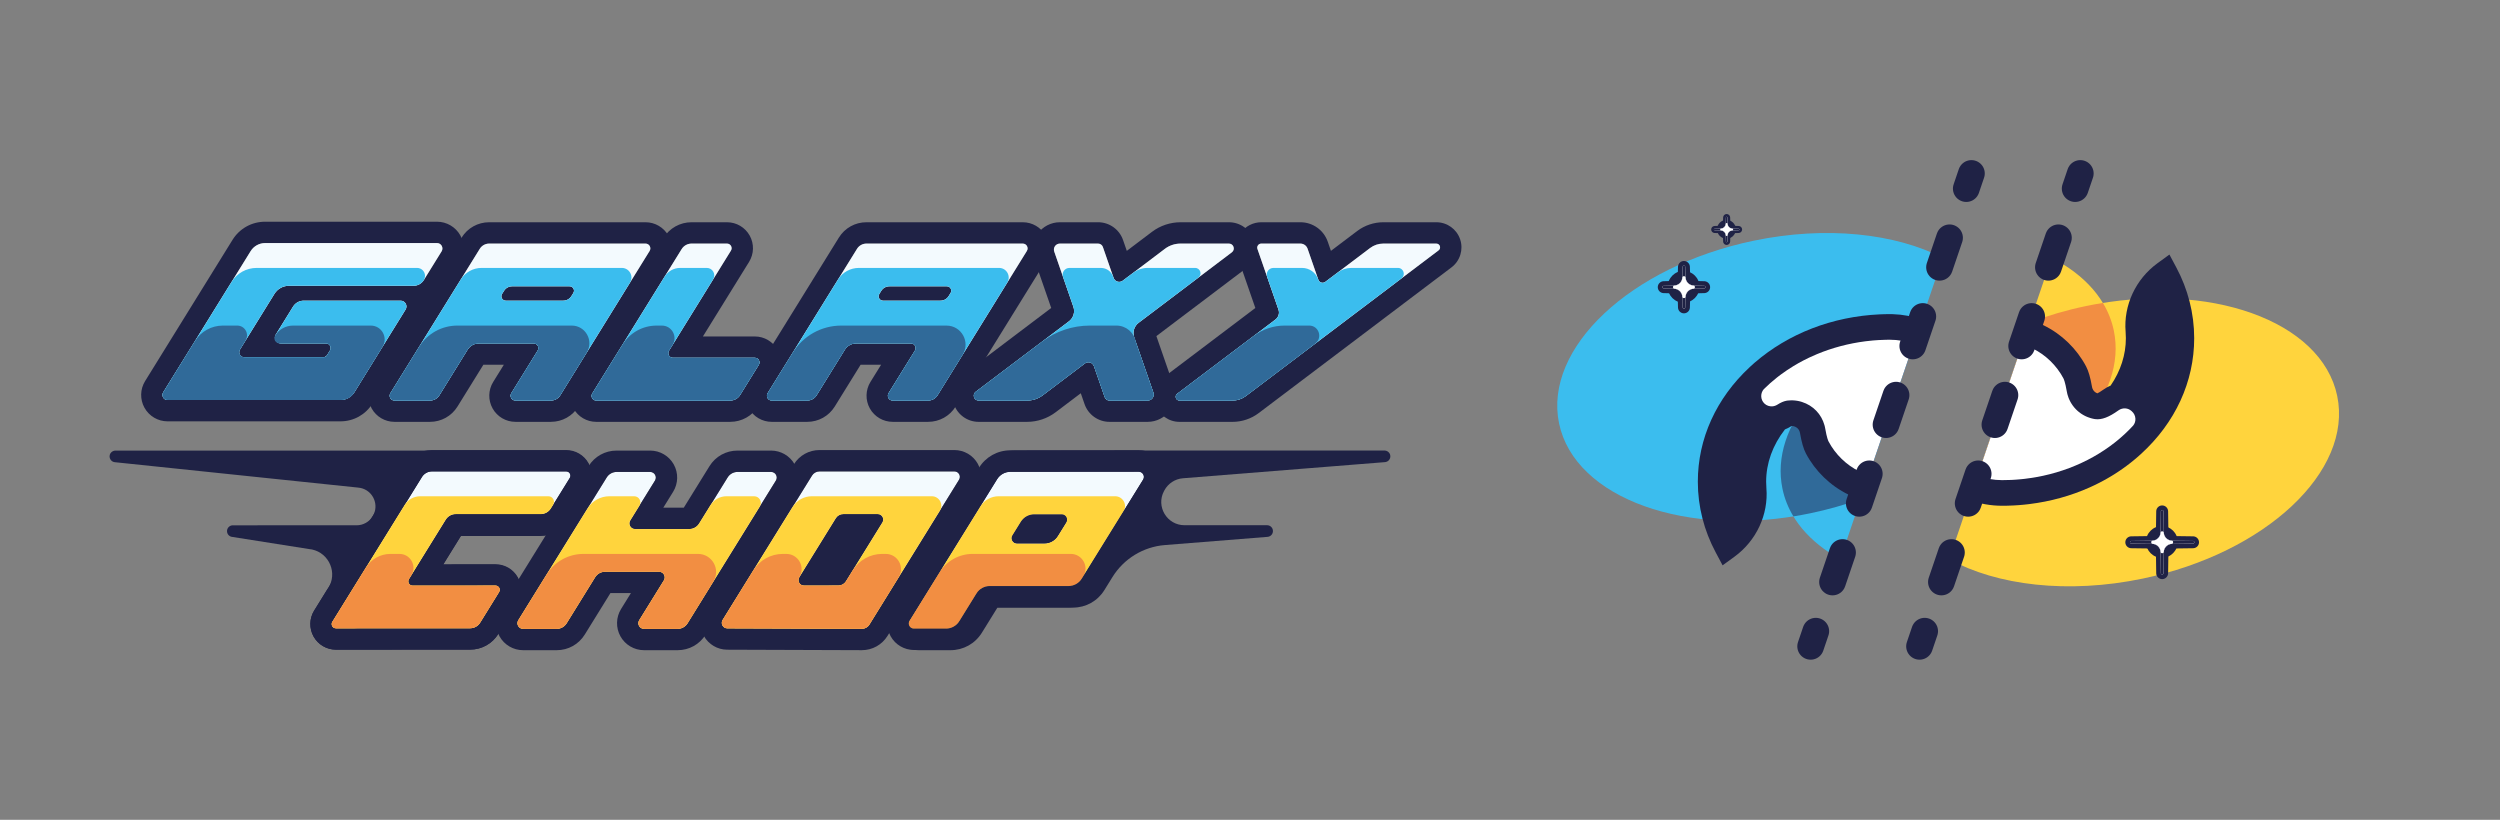 <?xml version="1.0" encoding="utf-8"?>
<!-- Generator: Adobe Illustrator 23.0.1, SVG Export Plug-In . SVG Version: 6.00 Build 0)  -->
<svg version="1.1" id="Capa_1" xmlns="http://www.w3.org/2000/svg" xmlns:xlink="http://www.w3.org/1999/xlink" x="0px" y="0px"
	 viewBox="0 0 2342 768" style="enable-background:new 0 0 2342 768;" xml:space="preserve">
<rect x="0" y="0" width="2342" height="768" fill="#808080" stroke="none"/>
<style type="text/css">
	.st0{fill:#1F2245;}
	.st1{fill:#F3FAFE;}
	.st2{fill:#3BBDEE;}
	.st3{fill:#FFD43D;}
	.st4{fill:#306A99;}
	.st5{fill:#F28E42;}
	.st6{fill:#FFFFFF;}
	.st7{fill:none;}
	.st8{fill:none;stroke:#1F2245;stroke-width:25;stroke-linecap:round;stroke-miterlimit:10;}
	.st9{fill:none;stroke:#1F2245;stroke-width:25;stroke-linecap:round;stroke-miterlimit:10;stroke-dasharray:29.194,48.656;}
</style>
<path class="st0" d="M1302.36,426.32c-0.54-2.54-2.92-4.28-5.52-4.28h-224.16c-0.6-0.05-1.2-0.07-1.8-0.07l-120.21,0.09
	c-12.08,0.01-23.08,6.14-29.44,16.41L839.12,571.1c-5.67,9.15-4.89,21.16,2.49,29.57c4.82,5.49,11.92,8.43,19.22,8.43h29.56
	c12.09,0,23.1-6.13,29.46-16.41l14.53-23.47h70.73c12.09,0,23.1-6.13,29.46-16.4l7.57-12.23c10.67-17.23,28.9-28.36,49.11-29.98
	l96.22-7.68c2.83-0.23,5.02-2.59,5.02-5.44c0-1.51-0.61-2.88-1.6-3.86c-0.99-0.99-2.35-1.6-3.86-1.6h-77.38
	c-16.45,0-26.98-17.57-19.17-32.05c0.1-0.18,0.2-0.36,0.29-0.55c3.5-6.52,10.06-10.81,17.44-11.4l189.26-15.11
	c1.41-0.12,2.67-0.76,3.57-1.74C1302.18,429.96,1302.76,428.18,1302.36,426.32z M1025.79,529c-0.67,1.61-1.16,3.29-1.47,5.01h-1.63
	L1025.79,529c1-2.46,2.42-4.75,4.18-6.75L1025.79,529z"/>
<path class="st0" d="M551.18,434.41c-4.23-7.59-12.26-12.31-20.95-12.31H108.31c-2.61,0-4.98,1.74-5.53,4.29
	c-0.4,1.86,0.18,3.64,1.33,4.87c0.9,0.98,2.16,1.62,3.57,1.74l227.77,23.78c12.51,1,19.81,14.2,14.61,25.15
	c-0.29,0.61-0.61,1.21-0.98,1.8c-0.34,0.55-0.71,1.08-1.11,1.58c-1.46,1.88-3.28,3.41-5.32,4.55c-2.59,1.45-5.54,2.24-8.6,2.24
	H218.12c-1.51,0-2.87,0.61-3.86,1.6c-0.99,0.98-1.6,2.35-1.6,3.86c0,2.85,2.19,5.21,5.02,5.44l71.46,11.3
	c17.04,1.37,26.95,19.48,19.61,34.37c-0.35,0.7-0.73,1.4-1.16,2.09c-0.41,0.66-0.85,1.3-1.32,1.91l-11.96,19.32
	c-4.57,7.39-4.79,16.7-0.56,24.3c4.23,7.59,12.26,12.31,20.95,12.31l125.73-0.05c10.83,0,20.7-5.5,26.4-14.71l17.75-28.68
	c0.88-1.42,1.6-2.91,2.15-4.44c0.05-0.13,0.09-0.25,0.13-0.38c1.99-6.23,1.37-13.11-1.89-18.97c-4.24-7.6-12.26-12.32-20.96-12.32
	l-48.91,0.03l0.31-0.5l16.39-26.48h74.65c10.84,0,20.71-5.5,26.42-14.71l17.75-28.68c0.96-1.55,1.73-3.19,2.3-4.89
	C555.09,447.47,554.52,440.41,551.18,434.41z M382.95,543.01c-0.1,0.17-0.19,0.34-0.27,0.51c0,0.01-0.01,0.02-0.01,0.03
	c-1.1,2.56,0.76,5.55,3.67,5.55l77.67-0.05c2.33,0,3.99,1.92,3.99,4c0,0.35-0.05,0.7-0.15,1.05c0,0.01,0,0.02-0.01,0.03
	c-0.09,0.34-0.24,0.67-0.44,1l-17.75,28.68c-2.02,3.26-5.57,5.24-9.4,5.24l-125.72,0.05c-2.33,0-3.99-1.92-3.99-4
	c0-0.51,0.1-1.03,0.32-1.53c0-0.01,0-0.02,0.01-0.04c0.08-0.17,0.17-0.34,0.27-0.51l2.92-4.72l10.03-16.2l26.55-42.89l16.78-27.11
	l27.71-44.76c2.02-3.26,5.58-5.24,9.41-5.24h125.69c2.72,0,4.52,2.6,3.84,5.03c0,0.01-0.01,0.03-0.01,0.04
	c-0.09,0.34-0.24,0.68-0.45,1.01l-17.75,28.68c-2.02,3.26-5.57,5.24-9.41,5.24h-79.63c-3.83,0-7.39,1.98-9.41,5.24L382.95,543.01z"
	/>
<path class="st0" d="M799.37,529c-0.67,1.61-1.16,3.29-1.47,5.01h-1.63L799.37,529z"/>
<path class="st1" d="M934.08,448.99l-82.11,132.63c-2.02,3.26,0.33,7.48,4.16,7.48h30.1c5.07,0,9.78-2.62,12.45-6.94l16.1-26.01
	c2.67-4.31,7.38-6.94,12.45-6.94h73.71c5.07,0,9.78-2.62,12.45-6.94l57.48-92.84c2.02-3.26-0.33-7.48-4.17-7.48l-120.2,0.09
	C941.46,442.06,936.75,444.68,934.08,448.99z M978.49,509.22h-25.85c-3.84,0-6.18-4.21-4.16-7.47l7.89-12.75
	c2.67-4.31,7.38-6.94,12.45-6.94h25.86c3.84,0,6.18,4.21,4.16,7.48l-7.9,12.75C988.27,506.6,983.56,509.22,978.49,509.22z"/>
<path class="st1" d="M533.78,447.68l-17.75,28.68c-2.02,3.26-5.57,5.24-9.41,5.24h-79.63c-3.83,0-7.39,1.98-9.41,5.24l-2.95,4.76
	l-19,30.69l-12.51,20.22c-1.64,2.66,0.27,6.09,3.39,6.09l77.67-0.05c3.12,0,5.03,3.43,3.39,6.08l-4.31,6.97l-13.44,21.71
	c-1.47,2.38-3.76,4.08-6.38,4.81h-0.01c-0.97,0.29-1.97,0.43-3.01,0.43L314.7,588.6c-3.12,0-5.03-3.43-3.39-6.08l2.92-4.72
	l10.03-16.2l26.55-42.89l16.78-27.11l27.71-44.76c2.02-3.26,5.58-5.24,9.41-5.24H530.4C533.52,441.6,535.43,445.03,533.78,447.68z"
	/>
<path class="st1" d="M767.74,441.6c-2.88,0-5.54,1.49-7.06,3.93l-83.73,135.26c-2.11,3.41,0.33,7.82,4.35,7.84l126.04,0.45
	c2.89,0.01,5.57-1.47,7.09-3.93l84-135.71c2.12-3.42-0.34-7.84-4.37-7.84H767.74z M792.47,544.63c-1.51,2.44-4.18,3.92-7.05,3.92
	l-32.26,0.04c-4.03,0-6.49-4.41-4.37-7.84l34.17-55.22c1.52-2.44,4.18-3.93,7.06-3.93h32.24c4.02,0,6.48,4.42,4.37,7.84
	L792.47,544.63z"/>
<path class="st1" d="M722.37,442.1H690.9c-3.78,0-7.29,1.95-9.27,5.17l-26.72,43.17c-1.99,3.21-5.5,5.17-9.27,5.17h-50.67
	c-4.14,0-6.68-4.55-4.5-8.07l23.12-37.36c2.18-3.52-0.35-8.07-4.5-8.07h-31.47c-3.78,0-7.29,1.95-9.27,5.17l-82.81,133.76
	c-2.18,3.52,0.35,8.07,4.5,8.07h31.48c3.78,0,7.29-1.95,9.27-5.17l26.72-43.17c1.99-3.21,5.5-5.17,9.27-5.17h50.66
	c4.14,0,6.68,4.55,4.5,8.07l-23.13,37.36c-2.18,3.52,0.35,8.07,4.5,8.07h31.48c3.78,0,7.29-1.95,9.28-5.17l82.8-133.76
	C729.05,446.65,726.52,442.1,722.37,442.1z"/>
<g>
	<g>
		<path class="st0" d="M409.37,227.7c3.98,0,6.41,4.37,4.32,7.75l-16.65,26.9c-2.06,3.33-5.69,5.35-9.61,5.35H270.67
			c-5.53,0-10.67,2.86-13.59,7.57l-32.33,52.23c-1.94,3.14,0.32,7.2,4.01,7.2h74.04c1.5,0,2.89-0.78,3.68-2.05l2.69-4.35
			c1.78-2.88-0.29-6.6-3.68-6.6h-42.52c-4.25,0-6.85-4.67-4.61-8.28l16.2-26.18c2.13-3.45,5.9-5.54,9.95-5.54h90.82
			c4.25,0,6.84,4.66,4.61,8.27l-47.96,77.48c-2.79,4.5-7.71,7.25-13.01,7.25H156.95c-3.69,0-5.95-4.06-4.01-7.2l81.86-132.23
			c2.91-4.71,8.05-7.57,13.59-7.57H409.37 M409.37,207.7H248.39c-12.55,0-23.99,6.37-30.59,17.04l-81.86,132.24
			c-4.72,7.62-4.94,17.21-0.58,25.04s12.63,12.69,21.59,12.69h162.01c12.31,0,23.53-6.25,30.01-16.72l47.96-77.48
			c2.95-4.77,4.19-10.29,3.7-15.69c5.44-2.52,10.11-6.61,13.4-11.93l16.65-26.9c4.78-7.73,5.01-17.46,0.58-25.4
			C426.86,212.63,418.46,207.7,409.37,207.7L409.37,207.7z"/>
	</g>
	<g>
		<path class="st0" d="M604.74,228.2c3.52,0,5.67,3.86,3.82,6.86l-83.7,135.22c-1.89,3.06-5.24,4.92-8.83,4.92h-33.2
			c-3.52,0-5.67-3.87-3.82-6.86l24.73-39.95c1.81-2.92-0.29-6.69-3.73-6.69H448.6c-4.31,0-8.32,2.23-10.59,5.9l-26.42,42.68
			c-1.89,3.06-5.24,4.92-8.83,4.92h-33.2c-3.52,0-5.67-3.87-3.82-6.86l83.71-135.22c1.89-3.06,5.23-4.92,8.83-4.92H604.74
			 M473.81,281.7h53.82c3.12,0,6.02-1.61,7.66-4.27l1.82-2.94c1.7-2.75-0.28-6.29-3.51-6.29h-53.82c-3.12,0-6.02,1.61-7.66,4.27
			l-1.82,2.94C468.61,278.15,470.58,281.7,473.81,281.7 M604.74,208.2H458.28c-10.6,0-20.26,5.38-25.84,14.39l-83.71,135.22
			c-4.67,7.55-4.89,17.06-0.57,24.81c4.32,7.76,12.52,12.57,21.4,12.57h33.2c10.6,0,20.26-5.38,25.84-14.39l24.21-39.11h19.19
			l-9.98,16.11c-4.67,7.55-4.89,17.06-0.57,24.81c4.32,7.76,12.52,12.57,21.4,12.57h33.2c10.6,0,20.26-5.38,25.84-14.39l83.7-135.22
			c4.67-7.55,4.89-17.06,0.57-24.81C621.82,213.02,613.62,208.2,604.74,208.2L604.74,208.2z"/>
	</g>
	<g>
		<path class="st0" d="M681.06,228.2c3.38,0,5.45,3.71,3.67,6.59l-58.07,93.82c-1.78,2.88,0.29,6.59,3.67,6.59h76.8
			c3.38,0,5.45,3.71,3.67,6.59l-17.47,28.23c-1.99,3.22-5.51,5.18-9.29,5.18H558.53c-3.38,0-5.45-3.71-3.67-6.59l83.71-135.23
			c1.99-3.22,5.51-5.18,9.29-5.18H681.06 M681.06,208.2h-33.2c-10.79,0-20.62,5.48-26.3,14.65l-83.71,135.23
			c-4.64,7.49-4.86,16.93-0.57,24.63c4.29,7.7,12.43,12.48,21.24,12.48h125.51c10.79,0,20.62-5.48,26.3-14.65l17.47-28.23
			c4.64-7.49,4.86-16.93,0.57-24.63s-12.43-12.48-21.24-12.48h-48.65l43.26-69.88c4.64-7.49,4.86-16.93,0.57-24.63
			C698.02,212.98,689.88,208.2,681.06,208.2L681.06,208.2z"/>
	</g>
	<g>
		<path class="st0" d="M1151.26,228.2c4.36,0,6.22,5.54,2.74,8.17l-87.34,66.01c-4.19,3.17-5.86,8.67-4.14,13.64l17.95,51.73
			c1.27,3.65-1.44,7.46-5.31,7.46h-35.79c-2.02,0-3.81-1.28-4.47-3.18l-10.05-28.97c-0.82-2.35-2.99-3.72-5.24-3.72
			c-1.15,0-2.31,0.36-3.32,1.12l-39.49,29.85c-4.21,3.18-9.35,4.9-14.62,4.9H916.8c-4.36,0-6.22-5.54-2.74-8.17l87.34-66
			c4.19-3.17,5.86-8.67,4.14-13.64l-17.94-51.73c-1.27-3.65,1.44-7.46,5.31-7.46h35.78c2.02,0,3.81,1.28,4.47,3.18l10.05,28.98
			c0.82,2.35,2.99,3.72,5.24,3.72c1.15,0,2.31-0.36,3.32-1.12l39.51-29.86c4.21-3.18,9.35-4.9,14.62-4.9H1151.26 M1151.26,208.2
			h-45.35c-9.57,0-19.05,3.18-26.68,8.95l-23.64,17.86l-3.53-10.19c-3.45-9.94-12.84-16.63-23.37-16.63h-35.78
			c-8.27,0-16.08,4.02-20.87,10.77c-4.8,6.74-6.04,15.43-3.33,23.25l16.07,46.31l-82.76,62.54c-8.43,6.37-11.83,17.37-8.47,27.39
			c3.36,10.01,12.71,16.74,23.27,16.74h45.36c9.57,0,19.05-3.18,26.68-8.95l23.62-17.85l3.53,10.17
			c3.45,9.95,12.84,16.63,23.37,16.63h35.79c8.27,0,16.08-4.02,20.87-10.77s6.04-15.43,3.33-23.25l-16.07-46.31l82.76-62.55
			c8.43-6.37,11.83-17.37,8.47-27.39C1171.17,214.93,1161.82,208.2,1151.26,208.2L1151.26,208.2z"/>
	</g>
	<g>
		<path class="st0" d="M1345.57,228.2c3.37,0,4.8,4.28,2.12,6.31l-180.67,136.54c-3.56,2.69-7.9,4.15-12.37,4.15h-49.7
			c-3.37,0-4.8-4.28-2.12-6.31l92.05-69.56c2.85-2.15,3.98-5.89,2.81-9.27l-19.7-56.81c-0.86-2.48,0.98-5.06,3.6-5.06h36.62
			c3.03,0,5.73,1.92,6.73,4.79l10.1,29.12c0.62,1.78,2.27,2.82,3.97,2.82c0.87,0,1.75-0.27,2.52-0.85l41.99-31.73
			c3.56-2.69,7.9-4.15,12.37-4.15H1345.57 M1345.57,208.2h-49.69c-8.76,0-17.43,2.91-24.42,8.19l-24.64,18.62l-2.98-8.58
			c-3.78-10.91-14.08-18.23-25.62-18.23h-36.62c-7.69,0-14.94,3.74-19.4,10.01c-4.46,6.26-5.62,14.34-3.1,21.61l16.9,48.72
			l-85.22,64.4c-8.07,6.1-11.33,16.64-8.12,26.23s12.17,16.04,22.29,16.04h49.7c8.76,0,17.44-2.91,24.43-8.19l180.67-136.54
			c8.07-6.1,11.33-16.64,8.12-26.23C1364.65,214.64,1355.69,208.2,1345.57,208.2L1345.57,208.2z"/>
	</g>
	<g>
		<path class="st0" d="M958.15,228.2c3.52,0,5.67,3.86,3.82,6.86l-83.7,135.22c-1.89,3.06-5.23,4.92-8.83,4.92h-33.2
			c-3.52,0-5.67-3.87-3.82-6.86l24.73-39.95c1.81-2.92-0.29-6.69-3.73-6.69H802c-4.31,0-8.32,2.23-10.59,5.9l-26.42,42.68
			c-1.89,3.06-5.23,4.92-8.83,4.92h-33.2c-3.52,0-5.67-3.87-3.82-6.86l83.71-135.22c1.89-3.06,5.23-4.92,8.83-4.92H958.15
			 M827.22,281.7h53.82c3.12,0,6.02-1.61,7.66-4.27l1.82-2.94c1.7-2.75-0.28-6.29-3.51-6.29H833.2c-3.12,0-6.02,1.61-7.66,4.27
			l-1.82,2.94C822.02,278.15,823.99,281.7,827.22,281.7 M958.15,208.2H811.69c-10.6,0-20.26,5.38-25.84,14.39l-83.71,135.22
			c-4.67,7.55-4.89,17.06-0.57,24.81c4.32,7.76,12.52,12.57,21.4,12.57h33.2c10.6,0,20.26-5.38,25.84-14.39l24.21-39.11h19.19
			l-9.98,16.11c-4.67,7.55-4.89,17.06-0.57,24.81c4.32,7.76,12.52,12.57,21.4,12.57h33.2c10.6,0,20.26-5.38,25.84-14.39l83.7-135.22
			c4.67-7.55,4.89-17.06,0.57-24.81C975.23,213.02,967.03,208.2,958.15,208.2L958.15,208.2z"/>
	</g>
</g>
<path class="st1" d="M375.33,281.7h-90.82c-4.05,0-7.82,2.1-9.95,5.54l-16.2,26.18c-2.24,3.61,0.36,8.28,4.61,8.28h42.52
	c3.39,0,5.46,3.72,3.68,6.6l-2.69,4.35c-0.79,1.27-2.18,2.05-3.68,2.05h-74.04c-3.69,0-5.95-4.06-4.01-7.2l32.33-52.23
	c2.91-4.71,8.05-7.57,13.59-7.57h116.76c3.91,0,7.55-2.02,9.61-5.35l16.65-26.9c2.09-3.38-0.34-7.75-4.32-7.75H248.39
	c-5.53,0-10.67,2.86-13.59,7.57L152.94,367.5c-1.94,3.14,0.31,7.2,4.01,7.2h162.01c5.3,0,10.22-2.74,13.01-7.25l47.96-77.48
	C382.17,286.36,379.58,281.7,375.33,281.7z"/>
<path class="st1" d="M684.04,375.2c3.79,0,7.3-1.96,9.29-5.18l17.47-28.23c1.78-2.88-0.29-6.59-3.67-6.59h-76.8
	c-3.38,0-5.45-3.71-3.67-6.59l58.07-93.82c1.78-2.88-0.29-6.59-3.67-6.59h-33.2c-3.79,0-7.3,1.96-9.29,5.18l-83.71,135.23
	c-1.78,2.88,0.29,6.59,3.67,6.59H684.04z"/>
<path class="st1" d="M1151.26,228.2h-45.35c-5.28,0-10.41,1.72-14.62,4.9l-39.51,29.86c-3,2.27-7.33,0.95-8.56-2.6l-10.05-28.98
	c-0.66-1.9-2.46-3.18-4.47-3.18h-35.78c-3.86,0-6.57,3.81-5.31,7.46l17.94,51.73c1.72,4.96,0.05,10.47-4.14,13.64l-87.34,66
	c-3.48,2.63-1.62,8.17,2.74,8.17h45.36c5.28,0,10.41-1.72,14.62-4.9l39.49-29.85c3-2.27,7.33-0.95,8.56,2.6l10.05,28.97
	c0.66,1.9,2.46,3.18,4.47,3.18h35.79c3.86,0,6.57-3.81,5.31-7.46l-17.95-51.73c-1.72-4.96-0.05-10.47,4.14-13.64l87.34-66.01
	C1157.47,233.74,1155.62,228.2,1151.26,228.2z"/>
<path class="st1" d="M1283.51,232.35l-41.99,31.73c-2.27,1.72-5.55,0.72-6.49-1.97l-10.1-29.12c-0.99-2.87-3.69-4.79-6.73-4.79
	h-36.62c-2.62,0-4.46,2.58-3.6,5.06l19.7,56.81c1.17,3.37,0.03,7.11-2.81,9.27l-92.05,69.56c-2.69,2.03-1.25,6.31,2.12,6.31h49.7
	c4.46,0,8.81-1.46,12.37-4.15l180.67-136.54c2.69-2.03,1.25-6.31-2.12-6.31h-49.69C1291.42,228.2,1287.07,229.66,1283.51,232.35z"/>
<path class="st1" d="M764.99,370.28l26.42-42.68c2.27-3.67,6.28-5.9,10.59-5.9h51.43c3.43,0,5.53,3.77,3.73,6.69l-24.73,39.95
	c-1.85,2.99,0.3,6.86,3.82,6.86h33.2c3.6,0,6.94-1.86,8.83-4.92l83.7-135.22c1.85-2.99-0.3-6.86-3.82-6.86H811.69
	c-3.6,0-6.94,1.86-8.83,4.92l-83.71,135.22c-1.85,2.99,0.3,6.86,3.82,6.86h33.2C759.76,375.2,763.1,373.34,764.99,370.28z
	 M890.52,274.49l-1.82,2.94c-1.64,2.65-4.54,4.27-7.66,4.27h-53.82c-3.23,0-5.2-3.55-3.51-6.29l1.82-2.94
	c1.64-2.65,4.54-4.27,7.66-4.27h53.82C890.25,268.2,892.22,271.75,890.52,274.49z"/>
<path class="st1" d="M411.58,370.28L438,327.6c2.27-3.67,6.28-5.9,10.59-5.9h51.43c3.43,0,5.53,3.77,3.73,6.69l-24.73,39.95
	c-1.85,2.99,0.3,6.86,3.82,6.86h33.2c3.6,0,6.94-1.86,8.83-4.92l83.7-135.22c1.85-2.99-0.3-6.86-3.82-6.86H458.28
	c-3.6,0-6.94,1.86-8.83,4.92l-83.71,135.22c-1.85,2.99,0.3,6.86,3.82,6.86h33.2C406.35,375.2,409.69,373.34,411.58,370.28z
	 M537.11,274.49l-1.82,2.94c-1.64,2.65-4.54,4.27-7.66,4.27h-53.82c-3.23,0-5.2-3.55-3.51-6.29l1.82-2.94
	c1.64-2.65,4.54-4.27,7.66-4.27h53.82C536.84,268.2,538.81,271.75,537.11,274.49z"/>
<g>
	<g>
		<path class="st0" d="M530.4,441.6c3.12,0,5.03,3.43,3.39,6.08l-17.75,28.68c-2.02,3.26-5.58,5.24-9.41,5.24h-79.63
			c-3.83,0-7.39,1.98-9.41,5.24l-34.46,55.67c-1.64,2.65,0.27,6.08,3.39,6.08c0,0,0,0,0,0l77.67-0.04c0,0,0,0,0,0
			c3.12,0,5.03,3.43,3.39,6.08l-17.75,28.68c-2.02,3.26-5.57,5.24-9.4,5.24L314.7,588.6c0,0,0,0,0,0c-3.12,0-5.03-3.43-3.39-6.08
			l83.99-135.68c2.02-3.26,5.58-5.24,9.41-5.24H530.4 M530.4,421.6H404.71c-10.84,0-20.71,5.5-26.41,14.71l-83.99,135.68
			c-4.58,7.39-4.79,16.7-0.56,24.3c4.23,7.59,12.26,12.31,20.95,12.31l125.72-0.05c10.83,0,20.7-5.5,26.4-14.71l17.75-28.68
			c4.58-7.39,4.79-16.7,0.56-24.3c-4.23-7.59-12.26-12.31-20.95-12.31l-48.91,0.03l16.7-26.98h74.65c10.84,0,20.71-5.5,26.41-14.71
			l17.75-28.68c4.58-7.39,4.79-16.7,0.56-24.3C547.12,426.32,539.09,421.6,530.4,421.6L530.4,421.6z"/>
	</g>
	<g>
		<path class="st0" d="M894.06,441.6c4.02,0,6.48,4.42,4.37,7.84l-84,135.71c-1.51,2.45-4.18,3.93-7.06,3.93c-0.01,0-0.02,0-0.03,0
			l-126.04-0.45c-4.02-0.01-6.46-4.42-4.35-7.84l83.73-135.26c1.52-2.44,4.18-3.93,7.06-3.93H894.06 M753.16,548.59
			C753.16,548.59,753.16,548.59,753.16,548.59l32.27-0.04c2.87,0,5.54-1.48,7.05-3.92l34.16-55.19c2.12-3.42-0.34-7.84-4.37-7.84
			h-32.24c-2.88,0-5.54,1.49-7.06,3.93l-34.17,55.22C746.67,544.17,749.13,548.59,753.16,548.59 M894.06,421.6H767.74
			c-9.84,0-18.83,4.99-24.04,13.36c-0.01,0.02-0.02,0.03-0.03,0.05l-83.73,135.26c-4.79,7.73-5.02,17.47-0.61,25.42
			c4.41,7.95,12.8,12.91,21.89,12.94l126.04,0.45c0,0,0.01,0,0.01,0c0.03,0,0.06,0,0.09,0c9.88,0,18.88-5.02,24.08-13.42
			l83.99-135.7c4.79-7.75,5.02-17.5,0.59-25.46C911.59,426.54,903.17,421.6,894.06,421.6L894.06,421.6z"/>
	</g>
	<g>
		<path class="st0" d="M722.37,442.1c4.14,0,6.68,4.55,4.5,8.07l-82.8,133.76c-1.99,3.21-5.5,5.17-9.28,5.17h-31.48
			c-4.14,0-6.68-4.55-4.5-8.07l23.13-37.36c2.18-3.52-0.35-8.07-4.5-8.07h-50.66c-3.78,0-7.29,1.95-9.27,5.17l-26.72,43.17
			c-1.99,3.21-5.5,5.17-9.27,5.17h-31.48c-4.14,0-6.68-4.55-4.5-8.07l82.81-133.76c1.99-3.21,5.5-5.17,9.27-5.17h31.47
			c4.14,0,6.68,4.55,4.5,8.07l-23.12,37.36c-2.18,3.52,0.35,8.07,4.5,8.07h50.67c3.78,0,7.29-1.95,9.27-5.17l26.72-43.17
			c1.99-3.21,5.5-5.17,9.27-5.17H722.37 M722.37,422.1H690.9c-10.78,0-20.61,5.47-26.28,14.64l-24.05,38.86h-19.2l9.22-14.9
			c4.82-7.79,5.05-17.61,0.59-25.62c-4.46-8.01-12.93-12.98-22.09-12.98h-31.47c-10.78,0-20.61,5.47-26.28,14.64L468.54,570.5
			c-4.82,7.79-5.05,17.61-0.59,25.62c4.46,8.01,12.93,12.98,22.09,12.98h31.48c10.78,0,20.61-5.47,26.28-14.64l24.05-38.86h19.19
			l-9.22,14.9c-4.82,7.79-5.05,17.61-0.59,25.62c4.46,8.01,12.93,12.98,22.09,12.98h31.48c10.78,0,20.61-5.47,26.28-14.64
			l82.8-133.76c4.82-7.79,5.05-17.61,0.59-25.62C740.01,427.07,731.54,422.1,722.37,422.1L722.37,422.1z"/>
	</g>
</g>
<path class="st2" d="M398.17,258.44c0,1.31-0.36,2.66-1.13,3.91c-2.06,3.32-5.7,5.35-9.61,5.35H270.67
	c-5.54,0-10.68,2.86-13.59,7.57L238.68,305l-13.93,22.5c-1.95,3.14,0.31,7.2,4.01,7.2h74.03c1.5,0,2.89-0.78,3.68-2.05l2.69-4.35
	c1.78-2.88-0.29-6.6-3.68-6.6h-42.52c-4.25,0-6.85-4.67-4.61-8.28l5.21-8.42l10.99-17.76c2.14-3.44,5.9-5.54,9.95-5.54h90.83
	c4.24,0,6.84,4.66,4.6,8.27l-9.3,15.03l-38.66,62.45c-2.79,4.51-7.71,7.25-13.01,7.25H156.95c-3.7,0-5.95-4.06-4.01-7.2l38.69-62.5
	L217,264.02c5.02-8.11,13.88-13.04,23.42-13.04H390.7C395.07,250.98,398.17,254.56,398.17,258.44z"/>
<path class="st2" d="M710.81,341.79l-17.48,28.23c-1.99,3.22-5.51,5.18-9.29,5.18H558.52c-3.38,0-5.45-3.72-3.67-6.59L594.22,305
	l28.42-45.9c3.13-5.05,8.64-8.12,14.58-8.12h24.92c5.49,0,8.84,6.02,5.95,10.69L641.27,305l-14.61,23.61
	c-1.78,2.87,0.29,6.59,3.67,6.59h76.8C710.52,335.2,712.59,338.91,710.81,341.79z"/>
<path class="st2" d="M1122.64,260.06l-55.99,42.32c-0.99,0.75-1.84,1.64-2.54,2.62c-2.25,3.14-2.91,7.23-1.6,11.01l1.48,4.26
	l16.47,47.47c1.26,3.65-1.45,7.46-5.31,7.46h-35.79c-2.01,0-3.81-1.28-4.47-3.18l-10.05-28.97c-1.23-3.55-5.56-4.87-8.56-2.6
	l-39.49,29.84c-4.22,3.19-9.35,4.91-14.63,4.91H916.8c-4.36,0-6.22-5.54-2.74-8.17L996.14,305l5.26-3.97
	c4.19-3.17,5.86-8.68,4.14-13.64l-9.71-27.97c-1.43-4.13,1.64-8.44,6.01-8.44h29.5c5.15,0,9.74,3.26,11.43,8.13l0.43,1.25
	c1.23,3.55,5.57,4.86,8.57,2.6l9.9-7.48c3.86-2.92,8.58-4.5,13.43-4.5h44.5C1124.44,250.98,1126.51,257.14,1122.64,260.06z"/>
<path class="st2" d="M1312.89,260.81L1254.41,305l-87.4,66.05c-3.56,2.69-7.9,4.15-12.36,4.15h-49.7c-3.37,0-4.81-4.28-2.12-6.31
	l84.54-63.89l7.51-5.67c2.85-2.15,3.98-5.9,2.82-9.27l-10.67-30.76c-1.42-4.07,1.61-8.32,5.92-8.32h26.83
	c6.82,0,12.9,4.32,15.13,10.76l0.13,0.36c0.93,2.69,4.21,3.69,6.48,1.97l11.65-8.8c3.69-2.79,8.19-4.29,12.81-4.29h43.61
	C1314.84,250.98,1317.07,257.64,1312.89,260.81z"/>
<path class="st3" d="M1044.64,464.88H935.59c-7.05,0-13.61,3.65-17.33,9.65l-27.47,44.37l-38.82,62.72
	c-2.02,3.27,0.32,7.48,4.16,7.48h30.1c5.07,0,9.78-2.62,12.45-6.94l16.11-26c2.67-4.32,7.38-6.94,12.45-6.94h73.71
	c5.07,0,9.78-2.62,12.45-6.94l14.48-23.38l24.66-39.83C1056.38,472.88,1051.92,464.88,1044.64,464.88z M948.47,501.75l7.89-12.75
	c2.67-4.32,7.38-6.94,12.45-6.94h25.86c3.83,0,6.18,4.21,4.16,7.48l-7.9,12.75c-2.67,4.31-7.38,6.93-12.45,6.93h-25.85
	C948.79,509.22,946.45,505.01,948.47,501.75z"/>
<path class="st3" d="M518.18,472.89l-2.15,3.47c-2.02,3.26-5.57,5.24-9.41,5.24h-79.63c-3.83,0-7.39,1.98-9.41,5.24l-19.85,32.06
	l-14.61,23.61c-1.64,2.66,0.27,6.09,3.39,6.09l77.67-0.05c3.12,0,5.03,3.43,3.39,6.08l-17.75,28.68c-2.02,3.26-5.57,5.24-9.4,5.24
	L314.7,588.6c-3.12,0-5.03-3.43-3.39-6.08l39.38-63.62l28.39-45.86c3.14-5.07,8.68-8.16,14.65-8.16h119.99
	C517.83,464.88,520.34,469.39,518.18,472.89z"/>
<path class="st3" d="M872.91,464.88h-112.3c-7.4,0-14.28,3.83-18.18,10.13l-27.17,43.89l-38.31,61.89
	c-2.11,3.42,0.34,7.83,4.35,7.84l126.04,0.45c2.89,0.01,5.57-1.47,7.09-3.93l41-66.25l25.04-40.45
	C884.14,472.53,879.88,464.88,872.91,464.88z M792.47,544.63c-1.51,2.44-4.18,3.92-7.05,3.92l-32.26,0.04
	c-4.03,0-6.49-4.42-4.37-7.84l13.52-21.85l20.65-33.37c1.52-2.44,4.18-3.93,7.06-3.93h32.24c4.02,0,6.49,4.42,4.37,7.84L808.4,518.9
	L792.47,544.63z"/>
<path class="st3" d="M711.82,474.48l-27.5,44.42l-40.25,65.03c-1.99,3.21-5.49,5.17-9.27,5.17h-31.48c-4.15,0-6.68-4.55-4.5-8.07
	l23.13-37.36c2.18-3.52-0.36-8.07-4.5-8.07h-50.66c-3.78,0-7.29,1.95-9.28,5.17l-26.72,43.16c-1.99,3.21-5.49,5.17-9.27,5.17h-31.48
	c-4.15,0-6.68-4.55-4.5-8.07l38.47-62.13l26.35-42.56c4.41-7.13,12.19-11.46,20.56-11.46h23.2c4.52,0,7.29,4.96,4.91,8.81
	l-8.57,13.84c-2.18,3.52,0.36,8.07,4.5,8.07h50.67c3.78,0,7.29-1.96,9.28-5.17l10.63-17.16c3.23-5.22,8.92-8.39,15.05-8.39h25.88
	C711.4,464.88,714.41,470.29,711.82,474.48z"/>
<path class="st2" d="M582.52,250.98H451.18c-7.96,0-15.34,4.11-19.53,10.87L404.94,305l-39.21,63.34c-1.85,2.99,0.3,6.86,3.82,6.86
	h33.2c3.6,0,6.94-1.86,8.83-4.92L438,327.6c2.27-3.67,6.28-5.9,10.59-5.9h51.43c3.43,0,5.53,3.77,3.72,6.69l-24.73,39.95
	c-1.85,2.99,0.3,6.86,3.82,6.86h33.2c3.6,0,6.94-1.86,8.83-4.92L565.27,305l24.92-40.26C593.9,258.73,589.58,250.98,582.52,250.98z
	 M470.3,275.41l1.82-2.94c1.64-2.66,4.54-4.27,7.66-4.27h53.82c3.23,0,5.21,3.54,3.51,6.29l-1.82,2.94
	c-1.64,2.65-4.54,4.27-7.66,4.27h-53.82C470.58,281.7,468.6,278.15,470.3,275.41z"/>
<path class="st2" d="M935.93,250.98H804.59c-7.96,0-15.34,4.11-19.53,10.87L758.35,305l-39.21,63.34c-1.85,2.99,0.3,6.86,3.82,6.86
	h33.2c3.59,0,6.94-1.86,8.83-4.92l26.42-42.68c2.27-3.67,6.28-5.9,10.59-5.9h51.43c3.43,0,5.53,3.77,3.72,6.69l-24.73,39.95
	c-1.85,2.99,0.3,6.86,3.82,6.86h33.2c3.59,0,6.94-1.86,8.83-4.92L918.68,305l24.92-40.26C947.31,258.73,942.99,250.98,935.93,250.98
	z M823.71,275.41l1.82-2.94c1.64-2.66,4.54-4.27,7.66-4.27h53.82c3.23,0,5.21,3.54,3.51,6.29l-1.82,2.94
	c-1.64,2.65-4.54,4.27-7.66,4.27h-53.82C823.99,281.7,822.01,278.15,823.71,275.41z"/>
<path class="st4" d="M257.81,314.31L257.81,314.31c-2,3.23,0.32,7.39,4.12,7.39h43.62c3.36,0,5.42,3.69,3.65,6.55l-3.08,4.98
	c-0.57,0.92-1.57,1.47-2.64,1.47H229c-3.8,0-6.12-4.17-4.12-7.4l5.16-8.34c3.77-6.09-0.61-13.96-7.78-13.96h-13.49
	c-10.65,0-20.55,5.51-26.15,14.57l-29.67,47.94c-1.94,3.14,0.31,7.19,4.01,7.19h162.7c4.88,0,9.4-2.52,11.97-6.67l26.76-43.23
	c5.35-8.64-0.87-19.8-11.03-19.8h-72.84C267.7,305,261.39,308.52,257.81,314.31z"/>
<path class="st4" d="M392.58,324.98l-26.84,43.36c-1.85,2.99,0.3,6.86,3.82,6.86h33.2c3.6,0,6.94-1.86,8.83-4.92L438,327.6
	c2.27-3.67,6.28-5.9,10.59-5.9h51.43c3.43,0,5.53,3.77,3.73,6.69l-24.73,39.95c-1.85,2.99,0.3,6.86,3.82,6.86h33.2
	c3.6,0,6.94-1.86,8.83-4.92l24.77-40.01c6.83-11.03-1.11-25.27-14.08-25.27H428.44C413.83,305,400.27,312.56,392.58,324.98z"/>
<path class="st4" d="M707.14,335.2h-76.8c-3.38,0-5.45-3.71-3.67-6.59l3.44-5.56c4.87-7.88-0.79-18.04-10.05-18.04h-5.02
	c-12.94,0-24.95,6.69-31.76,17.69l-28.42,45.91c-1.78,2.88,0.29,6.59,3.67,6.59h125.51c3.79,0,7.3-1.96,9.29-5.18l17.47-28.23
	C712.59,338.91,710.52,335.2,707.14,335.2z"/>
<path class="st4" d="M742.7,330.29l-23.55,38.05c-1.85,2.99,0.3,6.86,3.82,6.86h33.2c3.6,0,6.94-1.86,8.83-4.92l26.42-42.68
	c2.27-3.67,6.28-5.9,10.59-5.9h51.43c3.43,0,5.53,3.77,3.73,6.69l-24.73,39.95c-1.85,2.99,0.3,6.86,3.82,6.86h33.2
	c3.6,0,6.94-1.86,8.83-4.92l23.55-38.05c7.36-11.89-1.19-27.23-15.17-27.23H788.1C769.61,305,752.43,314.57,742.7,330.29z"/>
<path class="st4" d="M1045.87,305h-24.89c-16.12,0-31.8,5.26-44.66,14.98l-62.26,47.05c-3.48,2.63-1.62,8.17,2.74,8.17h45.36
	c5.28,0,10.41-1.72,14.63-4.9l39.49-29.85c3-2.27,7.33-0.95,8.56,2.6l10.05,28.97c0.66,1.9,2.46,3.18,4.47,3.18h35.79
	c3.86,0,6.57-3.81,5.31-7.46l-16.47-47.46c0,0,0,0,0,0C1062.46,311.45,1054.82,305,1045.87,305z"/>
<path class="st4" d="M1102.83,368.89c-2.69,2.03-1.25,6.31,2.12,6.31h49.7c4.46,0,8.81-1.46,12.37-4.15l65.11-49.2
	c7.17-5.42,3.34-16.85-5.65-16.85h-23.07c-10.4,0-20.51,3.39-28.81,9.66L1102.83,368.89z"/>
<path class="st5" d="M467.57,554.63l-17.75,28.68c-2.02,3.26-5.57,5.24-9.4,5.24L314.7,588.6c-3.12,0-5.03-3.43-3.39-6.08
	l31.44-50.79c4.94-7.97,13.65-12.83,23.02-12.83h8.45c10.26,0,16.54,11.27,11.14,19.99l-2.24,3.62c-1.64,2.66,0.27,6.09,3.39,6.09
	l77.67-0.05C467.3,548.55,469.21,551.98,467.57,554.63z"/>
<path class="st5" d="M653.88,518.9c13.29,0,21.41,14.58,14.42,25.88l-24.23,39.15c-1.99,3.21-5.49,5.17-9.27,5.17h-31.48
	c-4.15,0-6.68-4.55-4.5-8.07l23.13-37.36c2.18-3.52-0.36-8.07-4.5-8.07h-50.66c-3.78,0-7.29,1.95-9.28,5.17l-26.72,43.16
	c-1.99,3.21-5.49,5.17-9.27,5.17h-31.48c-4.15,0-6.68-4.55-4.5-8.07l26.61-42.98c7.37-11.9,20.38-19.15,34.38-19.15H653.88z"/>
<path class="st5" d="M829.74,518.9c11.22,0,18.08,12.31,12.17,21.85l-27.48,44.4c-1.52,2.46-4.2,3.94-7.09,3.93l-126.04-0.45
	c-4.01-0.01-6.46-4.42-4.35-7.84l28.8-46.53c5.91-9.55,16.34-15.36,27.57-15.36h3.3c11.22,0,18.08,12.31,12.17,21.85v0
	c-2.12,3.42,0.34,7.84,4.37,7.84l32.26-0.04c2.87,0,5.54-1.48,7.05-3.92l6.42-10.38c5.91-9.55,16.34-15.35,27.56-15.35H829.74z"/>
<path class="st5" d="M1003.08,518.9c10.83,0,17.45,11.89,11.75,21.09l-1.42,2.29c-2.67,4.32-7.38,6.94-12.45,6.94h-73.71
	c-5.07,0-9.78,2.62-12.45,6.94l-16.11,26c-2.67,4.32-7.38,6.94-12.45,6.94h-30.1c-3.84,0-6.18-4.21-4.16-7.48l28.08-45.37
	c6.67-10.78,18.45-17.35,31.14-17.35H1003.08z"/>
<path class="st0" d="M796.27,534.01h1.63c0.31-1.72,0.8-3.4,1.47-5.01L796.27,534.01z"/>
<g>
	<path class="st0" d="M1066.73,441.76c3.84,0,6.18,4.21,4.16,7.48l-57.48,92.84c-2.67,4.31-7.38,6.94-12.45,6.94h-73.71
		c-5.07,0-9.78,2.62-12.45,6.94l-16.1,26.01c-2.67,4.31-7.38,6.94-12.45,6.94h-30.1c-3.84,0-6.18-4.21-4.16-7.47l82.11-132.63
		c2.67-4.31,7.37-6.93,12.44-6.94L1066.73,441.76C1066.72,441.76,1066.73,441.76,1066.73,441.76 M952.63,509.02h25.85
		c5.07,0,9.78-2.62,12.45-6.93l7.9-12.75c2.02-3.26-0.33-7.48-4.16-7.48h-25.86c-5.07,0-9.78,2.62-12.45,6.94l-7.89,12.75
		C946.45,504.8,948.8,509.02,952.63,509.02 M1066.73,421.76L1066.73,421.76l-120.22,0.09c-12.07,0.01-23.08,6.14-29.43,16.41
		l-82.11,132.63c-4.75,7.67-4.97,17.34-0.58,25.22c4.39,7.88,12.73,12.78,21.75,12.78h30.1c12.08,0,23.1-6.13,29.46-16.41
		l14.53-23.47h70.73c12.08,0,23.1-6.13,29.46-16.41l57.48-92.84c4.75-7.67,4.97-17.34,0.58-25.22
		C1084.09,426.66,1075.75,421.76,1066.73,421.76L1066.73,421.76z"/>
</g>
<g>
	<path class="st3" d="M1845.13,467.49l76.83-225.98c30.97,15.9,52.25,39.3,58.27,68.22C1992.8,370.16,1934.63,435.07,1845.13,467.49
		z"/>
	<path class="st2" d="M1819.96,241.51l-76.83,225.98c-14.92,5.41-30.72,9.91-47.2,13.34c-115.35,23.99-220.74-13.72-235.41-84.23
		c-14.66-70.5,66.96-147.11,182.3-171.1C1710.86,211.35,1775.43,218.67,1819.96,241.51z"/>
	<path class="st3" d="M2007.21,542.05c-70.15,14.59-136.62,6.36-181.24-18.2l75.38-221.72c16.54-6.34,34.21-11.55,52.75-15.41
		c115.35-23.99,220.74,13.72,235.41,84.22C2204.17,441.45,2122.55,518.06,2007.21,542.05z"/>
	<path class="st2" d="M1799.35,302.13l-75.38,221.72c-28.74-15.81-48.42-38.41-54.17-66.03
		C1657.5,398.65,1713,335.18,1799.35,302.13z"/>
	<path class="st5" d="M1845.13,467.49l56.22-165.36c16.54-6.34,34.21-11.55,52.75-15.41c5.32-1.11,10.61-2.08,15.88-2.93
		c4.86,8.04,8.33,16.71,10.25,25.94C1992.8,370.16,1934.63,435.07,1845.13,467.49z"/>
	<path class="st4" d="M1799.35,302.13l-56.22,165.36c-14.92,5.41-30.72,9.91-47.2,13.34c-5.32,1.11-10.61,2.08-15.88,2.93
		c-4.85-8.04-8.33-16.71-10.25-25.94C1657.5,398.64,1713,335.18,1799.35,302.13z"/>
	<path class="st0" d="M2055.52,316.79c0,40.87-17.72,79.27-49.99,108.62c-0.03,0.02-0.05,0.05-0.08,0.08
		c-1.07,0.96-2.14,1.92-3.24,2.86c-0.89,0.78-1.81,1.54-2.72,2.3c-0.21,0.17-0.41,0.35-0.62,0.52c-0.9,0.74-1.82,1.47-2.74,2.2
		c-0.21,0.16-0.42,0.33-0.63,0.5c-0.91,0.71-1.83,1.41-2.76,2.1c-0.23,0.18-0.46,0.35-0.7,0.53c-0.91,0.67-1.83,1.34-2.75,2
		c-0.27,0.19-0.53,0.38-0.8,0.56c-0.9,0.64-1.82,1.28-2.74,1.9l-0.9,0.6c-0.9,0.6-1.8,1.2-2.71,1.79c-0.35,0.22-0.71,0.44-1.06,0.67
		c-0.87,0.55-1.74,1.1-2.63,1.64c-0.61,0.38-1.24,0.74-1.86,1.11c-0.9,0.53-1.81,1.07-2.72,1.59c-1.03,0.59-2.07,1.17-3.12,1.74
		c-0.31,0.17-0.63,0.34-0.95,0.51c-1.07,0.58-2.15,1.14-3.23,1.7c-0.27,0.14-0.55,0.27-0.82,0.41c-1.16,0.59-2.34,1.17-3.52,1.74
		c-0.19,0.09-0.38,0.18-0.57,0.27c-1.32,0.63-2.64,1.24-3.98,1.84c-0.05,0.02-0.11,0.05-0.16,0.07
		c-17.66,7.89-36.74,13.17-56.6,15.6c-0.12,0.02-0.25,0.03-0.37,0.05c-1.43,0.17-2.87,0.33-4.31,0.47c-0.35,0.04-0.69,0.07-1.03,0.1
		c-1.23,0.12-2.46,0.22-3.69,0.32c-0.46,0.03-0.91,0.06-1.37,0.1c-1.14,0.08-2.28,0.14-3.43,0.21c-0.5,0.02-1,0.05-1.5,0.07
		c-1.16,0.06-2.32,0.1-3.48,0.13c-0.46,0.02-0.92,0.04-1.39,0.05c-1.61,0.03-3.22,0.05-4.83,0.05c-10.49,0-20.9-1.86-30.68-5.44
		l57.44-168.95c1.16,0.4,2.32,0.84,3.47,1.3c2.95,1.19,5.85,2.52,8.65,4.02c16.93,8.23,31.09,21.94,39.88,38.6
		c1.12,2.11,2.12,4.73,3.04,7.91c0.92,3.18,1.74,6.92,2.49,11.27c0.07,0.38,0.16,0.73,0.26,1.07c0.02,0.05,0.04,0.1,0.05,0.15
		c0.84,2.51,2.72,4.03,4.66,4.76c0,0,0,0.01,0.01,0.01c1.02-0.48,2.91-1.49,5.8-3.57c2.12-1.51,4.36-2.75,6.67-3.73
		c9.34-13.61,14.26-28.84,14.26-44.4c0-1.94-0.09-3.98-0.25-6.06c-2.02-24.68,9.43-49.29,29.89-64.16l11.15-8.11l6.49,12.17
		c5.43,10.17,9.59,20.85,12.37,31.74C2054.05,293.6,2055.52,305.18,2055.52,316.79z"/>
	<path class="st0" d="M1800.28,299.4l-57.44,168.95c-3-1.08-5.94-2.34-8.8-3.76c-0.82-0.41-1.62-0.82-2.42-1.25
		c-16.93-8.23-31.08-21.93-39.87-38.59c-2.23-4.22-4.03-10.49-5.53-19.18c-0.32-1.87-1.19-3.33-2.34-4.39
		c-0.04-0.04-0.08-0.08-0.12-0.11c-0.1-0.09-0.2-0.17-0.29-0.24c-0.1-0.08-0.2-0.16-0.29-0.23c-0.01,0-0.03-0.01-0.04-0.02
		c-1.01-0.72-2.04-1.08-2.68-1.25c-0.48-0.13-1.2-0.27-2.06-0.29c-0.13,0.08-0.3,0.18-0.49,0.3c-1.85,1.18-3.79,2.16-5.78,2.94
		c-11.52,14.74-17.61,31.66-17.61,48.99c0,1.95,0.08,3.99,0.24,6.07c2.02,24.68-9.43,49.28-29.89,64.16l-11.15,8.11l-6.49-12.17
		c-5.42-10.17-9.59-20.85-12.37-31.74c-2.88-11.23-4.34-22.82-4.34-34.43c0-40.31,17.24-78.21,48.68-107.4
		c0.1-0.1,0.2-0.19,0.3-0.28c0.97-0.9,1.95-1.78,2.94-2.66c0.14-0.12,0.27-0.23,0.4-0.35c0.35-0.31,0.69-0.62,1.04-0.92
		c31.62-27.29,72.86-43.14,116.99-45.16h0.08c1.41-0.07,2.83-0.12,4.25-0.15c0.2-0.01,0.4-0.02,0.6-0.02
		c1.57-0.04,3.14-0.06,4.72-0.06c0.91,0,1.82,0.02,2.73,0.05C1782.48,294.6,1791.62,296.33,1800.28,299.4z"/>
	<path class="st6" d="M1998.37,398.66c-20.96,22.82-50.47,39.68-84.38,47.04c-2.26,0.49-4.54,0.93-6.84,1.34
		c-1.2,0.21-2.4,0.41-3.61,0.6c-2.25,0.35-4.53,0.66-6.82,0.93c-1.1,0.12-2.21,0.24-3.32,0.35c-1.3,0.13-2.61,0.25-3.92,0.34
		c-0.61,0.05-1.22,0.09-1.84,0.13c-0.76,0.05-1.53,0.1-2.3,0.14c-0.53,0.03-1.06,0.05-1.6,0.08c-2.73,0.12-5.47,0.18-8.22,0.18
		c-7.86,0-15.66-1.43-22.96-4.16l42-123.52c2.99,1.07,5.89,2.36,8.68,3.86l0.57,0.29c12.41,6.01,22.8,16.04,29.24,28.25
		c0.26,0.49,1.61,3.35,3.11,12.07c0.13,0.77,0.29,1.53,0.48,2.28c0.08,0.35,0.18,0.7,0.28,1.05c0.23,0.82,0.49,1.62,0.78,2.4
		c0.08,0.23,0.17,0.46,0.26,0.68c0.11,0.28,0.22,0.55,0.34,0.82c0.14,0.34,0.29,0.67,0.45,1c0.13,0.3,0.28,0.59,0.43,0.88
		c0.21,0.43,0.44,0.85,0.68,1.27c0.19,0.35,0.4,0.69,0.61,1.03c1.63,2.64,3.63,5.01,5.94,7.04c0.17,0.16,0.35,0.31,0.53,0.45
		c0.72,0.62,1.47,1.19,2.25,1.73c0.24,0.18,0.49,0.34,0.74,0.5c0.31,0.21,0.63,0.41,0.95,0.6c0.32,0.21,0.65,0.4,0.98,0.57
		c0.33,0.2,0.66,0.37,1,0.54c0.33,0.18,0.68,0.35,1.02,0.51c0.42,0.2,0.84,0.38,1.27,0.56c0.28,0.12,0.56,0.23,0.85,0.34
		c0.74,0.29,1.49,0.55,2.27,0.78c0.28,0.09,0.55,0.17,0.84,0.24c0.07,0.03,0.15,0.05,0.22,0.07c0.05,0.01,0.09,0.02,0.14,0.03
		c0.4,0.12,0.81,0.21,1.22,0.3c0.41,0.09,0.83,0.18,1.24,0.25c0.18,0.03,0.35,0.07,0.53,0.09c0.97,0.16,1.95,0.28,2.92,0.34
		c-0.84-0.06-1.68-0.16-2.52-0.29c6.03,0.76,12.78-1.81,21.71-8.21c1.98-1.42,4.32-2.03,6.58-1.84c1.96,0.16,3.85,0.92,5.42,2.27
		l0.5,0.43c2.03,1.76,3.23,4.2,3.38,6.88C2000.58,394.56,1999.85,396.84,1998.37,398.66z"/>
	<path class="st6" d="M1770.52,318.27c-0.83,0-1.65,0.01-2.48,0.02c-0.58,0-1.16,0.02-1.74,0.03c-2.17,0.05-4.34,0.14-6.5,0.26
		c-1.33,0.08-2.65,0.17-3.97,0.28h-0.03c-0.69,0.06-1.37,0.12-2.06,0.18c-2.08,0.19-4.15,0.42-6.21,0.68
		c-15.81,2.02-31.09,6.09-45.33,12.01c-2.48,1.03-4.92,2.12-7.33,3.26c-0.1,0.05-0.2,0.1-0.3,0.14c-1.65,0.79-3.27,1.59-4.88,2.42
		c-3.26,1.69-6.46,3.48-9.57,5.38c-4.02,2.45-7.91,5.06-11.64,7.81c-0.72,0.53-1.43,1.07-2.14,1.61c-0.62,0.47-1.23,0.95-1.84,1.43
		c-4.26,3.38-8.3,6.95-12.1,10.71c-1.63,1.84-2.51,4.16-2.48,6.63c0.02,2.66,1.1,5.14,3.04,6.96c2.02,1.9,4.7,2.78,7.37,2.59
		c1.63-0.13,3.25-0.65,4.71-1.58c3.11-1.97,5.84-3.16,8.47-3.67c0.43-0.06,0.85-0.14,1.28-0.19c1.01-0.12,2.04-0.19,3.07-0.19
		c0.13-0.01,0.25-0.01,0.38-0.01c0.22,0,0.43,0,0.64,0.02c0.19-0.01,0.39,0,0.58,0.01c0.09-0.01,0.18,0,0.28,0.01
		c0.01-0.01,0.02,0,0.03,0c0.31,0.01,0.62,0.03,0.93,0.06c0.07,0,0.13,0,0.2,0.01c0.15,0.01,0.3,0.02,0.45,0.04
		c0.25,0.02,0.51,0.05,0.76,0.09c0.12,0.01,0.25,0.02,0.37,0.04c0.14,0.02,0.28,0.04,0.42,0.06c0.33,0.05,0.67,0.1,1,0.16
		c0.06,0.01,0.13,0.02,0.19,0.03c0.41,0.07,0.82,0.16,1.23,0.25c0.02,0,0.05,0.01,0.08,0.02c0.44,0.1,0.87,0.2,1.3,0.32
		c0.01,0.01,0.02,0.01,0.02,0.01c0.45,0.12,0.9,0.25,1.34,0.4c10.43,3.28,18.24,11.4,21.1,21.79c0.06,0.2,0.12,0.4,0.16,0.6
		c0.08,0.27,0.14,0.54,0.2,0.81c0.13,0.57,0.25,1.15,0.35,1.73c1.5,8.72,2.85,11.58,3.11,12.07c6.39,12.11,16.67,22.09,28.96,28.12
		c0.38,0.16,0.75,0.35,1.11,0.56c2.43,1.29,4.93,2.42,7.51,3.39l42-123.52C1785.52,319.58,1778.04,318.27,1770.52,318.27z
		 M1667.07,377.09c0.89-0.35,1.79-0.65,2.71-0.89C1668.86,376.46,1667.96,376.75,1667.07,377.09z"/>
	<g>
		<path class="st7" d="M1845.13,467.49"/>
	</g>
	<g>
		<path class="st7" d="M1901.35,302.13"/>
	</g>
	<g>
		<path class="st7" d="M1845.13,467.49"/>
	</g>
	<g>
		<path class="st7" d="M1921.96,241.51"/>
	</g>
	<g>
		<g>
			<line class="st8" x1="1948.83" y1="162.49" x2="1944" y2="176.69"/>
			<line class="st9" x1="1928.34" y1="222.76" x2="1810.87" y2="568.26"/>
			<line class="st8" x1="1803.04" y1="591.29" x2="1798.21" y2="605.49"/>
		</g>
	</g>
	<g>
		<g>
			<line class="st8" x1="1846.83" y1="162.49" x2="1842" y2="176.69"/>
			<line class="st9" x1="1826.34" y1="222.76" x2="1708.87" y2="568.26"/>
			<line class="st8" x1="1701.04" y1="591.29" x2="1696.21" y2="605.49"/>
		</g>
	</g>
	<g>
		<circle class="st0" cx="1577.21" cy="268.68" r="14.89"/>
		<g>
			<path class="st6" d="M1577.52,291.32c-1.78,0-3.27-1.39-3.39-3.16l-0.27-10.01c-0.23-2.91-2.58-5.26-5.49-5.49l-9.96-0.27
				l-0.05,0c-1.77-0.13-3.16-1.62-3.16-3.39c0-1.78,1.39-3.27,3.16-3.39l10.01-0.27c2.91-0.23,5.26-2.58,5.49-5.49l0.27-9.96l0-0.05
				c0.13-1.77,1.62-3.16,3.39-3.16s3.27,1.39,3.39,3.16l0.27,10.01c0.23,2.91,2.58,5.26,5.49,5.49l9.96,0.27l0.05,0
				c1.77,0.13,3.16,1.62,3.16,3.39c0,1.78-1.39,3.27-3.16,3.39l-10.01,0.27c-2.91,0.23-5.26,2.58-5.49,5.49l-0.27,9.96l0,0.05
				C1580.79,289.93,1579.3,291.32,1577.52,291.32z"/>
			<path class="st0" d="M1577.52,248.83c0.65,0,1.18,0.5,1.23,1.14l0.27,9.97c0.29,4.05,3.51,7.26,7.55,7.55l9.97,0.27
				c0.64,0.05,1.14,0.58,1.14,1.23c0,0.65-0.5,1.18-1.14,1.23l-9.97,0.27c-4.05,0.29-7.26,3.51-7.55,7.55l-0.27,9.97
				c-0.05,0.64-0.58,1.14-1.23,1.14c-0.65,0-1.18-0.5-1.23-1.14l-0.27-9.97c-0.29-4.05-3.51-7.26-7.55-7.55l-9.97-0.27
				c-0.64-0.05-1.14-0.58-1.14-1.23c0-0.65,0.5-1.18,1.14-1.23l9.97-0.27c4.04-0.29,7.26-3.51,7.55-7.55l0.27-9.97
				C1576.34,249.33,1576.87,248.83,1577.52,248.83 M1577.52,244.49c-2.91,0-5.35,2.27-5.56,5.18l-0.01,0.1l0,0.1l-0.27,9.85
				c-0.17,1.82-1.63,3.28-3.45,3.45l-9.85,0.27l-0.1,0l-0.1,0.01c-2.9,0.21-5.18,2.65-5.18,5.56c0,2.91,2.27,5.35,5.18,5.56
				l0.1,0.01l0.1,0l9.85,0.27c1.82,0.17,3.28,1.63,3.45,3.45l0.27,9.85l0,0.1l0.01,0.1c0.21,2.9,2.65,5.18,5.56,5.18
				s5.35-2.27,5.56-5.18l0.01-0.1l0-0.1l0.27-9.85c0.17-1.82,1.63-3.28,3.45-3.45l9.85-0.27l0.1,0l0.1-0.01
				c2.9-0.21,5.18-2.65,5.18-5.56c0-2.91-2.27-5.35-5.18-5.56l-0.1-0.01l-0.1,0l-9.85-0.27c-1.82-0.17-3.28-1.63-3.45-3.45
				l-0.27-9.85l0-0.1l-0.01-0.1C1582.87,246.76,1580.43,244.49,1577.52,244.49L1577.52,244.49z"/>
		</g>
		<path class="st0" d="M1597.68,268.99c0,0.65-0.5,1.18-1.14,1.23l-9.97,0.27c-4.04,0.29-7.26,3.51-7.55,7.55l-0.27,9.97
			c-0.04,0.65-0.58,1.14-1.23,1.14s-1.18-0.5-1.23-1.14l-0.27-9.97c-0.29-4.04-3.51-7.26-7.55-7.55l-9.97-0.27
			c-0.65-0.04-1.14-0.58-1.14-1.23c0-0.65,0.5-1.18,1.14-1.23l9.97-0.27c4.04-0.29,7.26-3.51,7.55-7.55l0.27-9.97
			c0.04-0.65,0.58-1.14,1.23-1.14s1.18,0.5,1.23,1.14l0.27,9.97c0.29,4.04,3.51,7.26,7.55,7.55l9.97,0.27
			C1597.18,267.81,1597.68,268.35,1597.68,268.99z"/>
		<path class="st6" d="M1587.75,268.71v0.56c0,0.66-0.53,1.2-1.18,1.22l0,0c-4.05,0.11-7.45,3.51-7.55,7.55l0,0
			c-0.02,0.66-0.56,1.18-1.22,1.18h-0.56c-0.66,0-1.2-0.53-1.22-1.18v0c-0.11-4.05-3.51-7.45-7.55-7.55l0,0
			c-0.66-0.02-1.18-0.56-1.18-1.22v-0.56c0-0.66,0.53-1.2,1.18-1.22l0,0c4.05-0.11,7.45-3.51,7.55-7.55l0,0
			c0.02-0.66,0.56-1.18,1.22-1.18h0.56c0.66,0,1.2,0.53,1.22,1.18v0c0.11,4.05,3.51,7.45,7.55,7.55h0
			C1587.23,267.51,1587.75,268.05,1587.75,268.71z"/>
	</g>
	<g>
		<circle class="st0" cx="2025.21" cy="507.68" r="14.89"/>
		<g>
			<path class="st6" d="M2025.52,540.32c-1.78,0-3.27-1.39-3.39-3.16l-0.27-20.01c-0.23-2.91-2.58-5.26-5.49-5.49l-19.96-0.27
				l-0.05,0c-1.77-0.13-3.16-1.62-3.16-3.39c0-1.78,1.39-3.27,3.16-3.39l20.01-0.27c2.91-0.23,5.26-2.58,5.49-5.49l0.27-19.96
				l0-0.05c0.13-1.77,1.62-3.16,3.39-3.16s3.27,1.39,3.39,3.16l0.27,20.01c0.23,2.91,2.58,5.26,5.49,5.49l19.96,0.27l0.05,0
				c1.77,0.13,3.16,1.62,3.16,3.39c0,1.78-1.39,3.27-3.16,3.39l-20.01,0.27c-2.91,0.23-5.26,2.58-5.49,5.49l-0.27,19.96l0,0.05
				C2028.79,538.93,2027.3,540.32,2025.52,540.32z"/>
			<path class="st0" d="M2025.52,477.83c0.65,0,1.18,0.5,1.23,1.14l0.27,19.97c0.29,4.05,3.51,7.26,7.55,7.55l19.97,0.27
				c0.64,0.05,1.14,0.58,1.14,1.23c0,0.65-0.5,1.18-1.14,1.23l-19.97,0.27c-4.05,0.29-7.26,3.51-7.55,7.55l-0.27,19.97
				c-0.05,0.64-0.58,1.14-1.23,1.14c-0.65,0-1.18-0.5-1.23-1.14l-0.27-19.97c-0.29-4.05-3.51-7.26-7.55-7.55l-19.97-0.27
				c-0.64-0.05-1.14-0.58-1.14-1.23c0-0.65,0.5-1.18,1.14-1.23l19.97-0.27c4.04-0.29,7.26-3.51,7.55-7.55l0.27-19.97
				C2024.34,478.33,2024.87,477.83,2025.52,477.83 M2025.52,473.49c-2.91,0-5.35,2.27-5.56,5.18l-0.01,0.1l0,0.1l-0.27,19.85
				c-0.17,1.82-1.63,3.28-3.45,3.45l-19.85,0.27l-0.1,0l-0.1,0.01c-2.9,0.21-5.18,2.65-5.18,5.56c0,2.91,2.27,5.35,5.18,5.56
				l0.1,0.01l0.1,0l19.85,0.27c1.82,0.17,3.28,1.63,3.45,3.45l0.27,19.85l0,0.1l0.01,0.1c0.21,2.9,2.65,5.18,5.56,5.18
				s5.35-2.27,5.56-5.18l0.01-0.1l0-0.1l0.27-19.85c0.17-1.82,1.63-3.28,3.45-3.45l19.85-0.27l0.1,0l0.1-0.01
				c2.9-0.21,5.18-2.65,5.18-5.56c0-2.91-2.27-5.35-5.18-5.56l-0.1-0.01l-0.1,0l-19.85-0.27c-1.82-0.17-3.28-1.63-3.45-3.45
				l-0.27-19.85l0-0.1l-0.01-0.1C2030.87,475.76,2028.43,473.49,2025.52,473.49L2025.52,473.49z"/>
		</g>
		<path class="st0" d="M2055.68,507.99c0,0.65-0.5,1.18-1.14,1.23l-19.97,0.27c-4.04,0.29-7.26,3.51-7.55,7.55l-0.27,19.97
			c-0.04,0.65-0.58,1.14-1.23,1.14s-1.18-0.5-1.23-1.14l-0.27-19.97c-0.29-4.04-3.51-7.26-7.55-7.55l-19.97-0.27
			c-0.65-0.04-1.14-0.58-1.14-1.23c0-0.65,0.5-1.18,1.14-1.23l19.97-0.27c4.04-0.29,7.26-3.51,7.55-7.55l0.27-19.97
			c0.04-0.65,0.58-1.14,1.23-1.14s1.18,0.5,1.23,1.14l0.27,19.97c0.29,4.04,3.51,7.26,7.55,7.55l19.97,0.27
			C2055.18,506.81,2055.68,507.35,2055.68,507.99z"/>
		<path class="st6" d="M2035.75,507.71v0.56c0,0.66-0.53,1.2-1.18,1.22l0,0c-4.05,0.11-7.45,3.51-7.55,7.55l0,0
			c-0.02,0.66-0.56,1.18-1.22,1.18h-0.56c-0.66,0-1.2-0.53-1.22-1.18l0,0c-0.11-4.05-3.51-7.45-7.55-7.55l0,0
			c-0.66-0.02-1.18-0.56-1.18-1.22v-0.56c0-0.66,0.53-1.2,1.18-1.22l0,0c4.05-0.11,7.45-3.51,7.55-7.55l0,0
			c0.02-0.66,0.56-1.18,1.22-1.18h0.56c0.66,0,1.2,0.53,1.22,1.18v0c0.11,4.05,3.51,7.45,7.55,7.55h0
			C2035.23,506.51,2035.75,507.05,2035.75,507.71z"/>
	</g>
	<g>
		<circle class="st0" cx="1617.4" cy="214.87" r="5.82"/>
		<g>
			<path class="st6" d="M1617.52,227.64c-0.7,0-1.28-0.54-1.33-1.24l-0.11-7.83c-0.09-1.14-1.01-2.06-2.15-2.15l-7.81-0.11l-0.02,0
				c-0.69-0.05-1.24-0.63-1.24-1.33c0-0.7,0.54-1.28,1.24-1.33l7.83-0.11c1.14-0.09,2.06-1.01,2.15-2.15l0.11-7.81l0-0.02
				c0.05-0.69,0.63-1.24,1.33-1.24s1.28,0.54,1.33,1.24l0.11,7.83c0.09,1.14,1.01,2.06,2.15,2.15l7.81,0.11l0.02,0
				c0.69,0.05,1.24,0.63,1.24,1.33c0,0.7-0.54,1.28-1.24,1.33l-7.83,0.11c-1.14,0.09-2.06,1.01-2.15,2.15l-0.11,7.81l0,0.02
				C1618.8,227.1,1618.22,227.64,1617.52,227.64z"/>
			<path class="st0" d="M1617.52,203.19c0.25,0,0.46,0.2,0.48,0.45l0.11,7.81c0.11,1.58,1.37,2.84,2.96,2.96l7.81,0.11
				c0.25,0.02,0.45,0.23,0.45,0.48c0,0.25-0.2,0.46-0.45,0.48l-7.81,0.11c-1.58,0.11-2.84,1.37-2.96,2.96l-0.11,7.81
				c-0.02,0.25-0.23,0.45-0.48,0.45c-0.25,0-0.46-0.2-0.48-0.45l-0.11-7.81c-0.11-1.58-1.37-2.84-2.96-2.96l-7.81-0.11
				c-0.25-0.02-0.45-0.23-0.45-0.48c0-0.25,0.2-0.46,0.45-0.48l7.81-0.11c1.58-0.11,2.84-1.37,2.96-2.96l0.11-7.81
				C1617.06,203.39,1617.27,203.19,1617.52,203.19 M1617.52,201.49c-1.14,0-2.09,0.89-2.18,2.03l0,0.04l0,0.04l-0.1,7.77
				c-0.07,0.71-0.64,1.28-1.35,1.35l-7.77,0.1l-0.04,0l-0.04,0c-1.14,0.08-2.03,1.04-2.03,2.18c0,1.14,0.89,2.09,2.03,2.18l0.04,0
				l0.04,0l7.77,0.1c0.71,0.07,1.28,0.64,1.35,1.35l0.1,7.77l0,0.04l0,0.04c0.08,1.14,1.04,2.03,2.18,2.03s2.09-0.89,2.18-2.03
				l0-0.04l0-0.04l0.1-7.77c0.07-0.71,0.64-1.28,1.35-1.35l7.77-0.1l0.04,0l0.04,0c1.14-0.08,2.03-1.04,2.03-2.18
				c0-1.14-0.89-2.09-2.03-2.18l-0.04,0l-0.04,0l-7.77-0.1c-0.71-0.07-1.28-0.64-1.35-1.35l-0.1-7.77l0-0.04l0-0.04
				C1619.61,202.38,1618.66,201.49,1617.52,201.49L1617.52,201.49z"/>
		</g>
		<path class="st0" d="M1629.32,214.99c0,0.25-0.19,0.46-0.45,0.48l-7.81,0.1c-1.58,0.11-2.84,1.37-2.96,2.96l-0.1,7.81
			c-0.02,0.25-0.23,0.45-0.48,0.45s-0.46-0.19-0.48-0.45l-0.1-7.81c-0.11-1.58-1.37-2.84-2.96-2.96l-7.81-0.1
			c-0.25-0.02-0.45-0.23-0.45-0.48c0-0.25,0.19-0.46,0.45-0.48l7.81-0.1c1.58-0.11,2.84-1.37,2.96-2.96l0.1-7.81
			c0.02-0.25,0.23-0.45,0.48-0.45s0.46,0.19,0.48,0.45l0.1,7.81c0.11,1.58,1.37,2.84,2.96,2.96l7.81,0.1
			C1629.13,214.53,1629.32,214.74,1629.32,214.99z"/>
		<path class="st6" d="M1621.52,214.88v0.22c0,0.26-0.21,0.47-0.46,0.48h0c-1.58,0.04-2.91,1.37-2.96,2.96l0,0
			c-0.01,0.26-0.22,0.46-0.48,0.46h-0.22c-0.26,0-0.47-0.21-0.48-0.46l0,0c-0.04-1.58-1.37-2.91-2.96-2.96l0,0
			c-0.26-0.01-0.46-0.22-0.46-0.48v-0.22c0-0.26,0.21-0.47,0.46-0.48h0c1.58-0.04,2.91-1.37,2.96-2.96l0,0
			c0.01-0.26,0.22-0.46,0.48-0.46h0.22c0.26,0,0.47,0.21,0.48,0.46l0,0c0.04,1.58,1.37,2.91,2.96,2.96l0,0
			C1621.32,214.41,1621.52,214.62,1621.52,214.88z"/>
	</g>
	<g>
		<circle class="st0" cx="1617.34" cy="214.81" r="8.81"/>
		<g>
			<path class="st6" d="M1617.52,228.21c-1.05,0-1.93-0.82-2.01-1.87l-0.16-5.92c-0.14-1.72-1.53-3.12-3.25-3.25l-5.9-0.16l-0.03,0
				c-1.05-0.07-1.87-0.96-1.87-2.01c0-1.05,0.82-1.93,1.87-2.01l5.92-0.16c1.72-0.14,3.11-1.53,3.25-3.25l0.16-5.9l0-0.03
				c0.07-1.05,0.96-1.87,2.01-1.87s1.93,0.82,2.01,1.87l0.16,5.92c0.14,1.72,1.53,3.12,3.25,3.25l5.9,0.16l0.03,0
				c1.05,0.07,1.87,0.96,1.87,2.01c0,1.05-0.82,1.93-1.87,2.01l-5.92,0.16c-1.72,0.14-3.12,1.53-3.25,3.25l-0.16,5.9l0,0.03
				C1619.45,227.38,1618.57,228.21,1617.52,228.21z"/>
			<path class="st0" d="M1617.52,203.06c0.38,0,0.7,0.3,0.73,0.68l0.16,5.9c0.17,2.39,2.08,4.3,4.47,4.47l5.9,0.16
				c0.38,0.03,0.68,0.34,0.68,0.73s-0.3,0.7-0.68,0.73l-5.9,0.16c-2.39,0.17-4.3,2.08-4.47,4.47l-0.16,5.9
				c-0.03,0.38-0.34,0.68-0.73,0.68c-0.38,0-0.7-0.3-0.73-0.68l-0.16-5.9c-0.17-2.39-2.08-4.3-4.47-4.47l-5.9-0.16
				c-0.38-0.03-0.68-0.34-0.68-0.73s0.3-0.7,0.68-0.73l5.9-0.16c2.39-0.17,4.3-2.08,4.47-4.47l0.16-5.9
				C1616.82,203.36,1617.14,203.06,1617.52,203.06 M1617.52,200.49c-1.72,0-3.17,1.35-3.29,3.06l0,0.06l0,0.06l-0.16,5.83
				c-0.1,1.08-0.96,1.94-2.04,2.04l-5.83,0.16l-0.06,0l-0.06,0c-1.72,0.12-3.06,1.57-3.06,3.29c0,1.72,1.35,3.17,3.06,3.29l0.06,0
				l0.06,0l5.83,0.16c1.08,0.1,1.94,0.96,2.04,2.04l0.16,5.83l0,0.06l0,0.06c0.12,1.72,1.57,3.06,3.29,3.06s3.17-1.35,3.29-3.06
				l0-0.06l0-0.06l0.16-5.83c0.1-1.08,0.96-1.94,2.04-2.04l5.83-0.16l0.06,0l0.06,0c1.72-0.12,3.06-1.57,3.06-3.29
				c0-1.72-1.35-3.17-3.06-3.29l-0.06,0l-0.06,0l-5.83-0.16c-1.08-0.1-1.94-0.96-2.04-2.04l-0.16-5.83l0-0.06l0-0.06
				C1620.69,201.84,1619.24,200.49,1617.52,200.49L1617.52,200.49z"/>
		</g>
		<path class="st0" d="M1629.45,214.99c0,0.38-0.29,0.7-0.68,0.73l-5.9,0.16c-2.39,0.17-4.3,2.08-4.47,4.47l-0.16,5.9
			c-0.03,0.38-0.35,0.68-0.73,0.68c-0.38,0-0.7-0.29-0.73-0.68l-0.16-5.9c-0.17-2.39-2.08-4.3-4.47-4.47l-5.9-0.16
			c-0.38-0.03-0.68-0.35-0.68-0.73c0-0.38,0.29-0.7,0.68-0.73l5.9-0.16c2.39-0.17,4.3-2.08,4.47-4.47l0.16-5.9
			c0.03-0.38,0.34-0.68,0.73-0.68c0.38,0,0.7,0.29,0.73,0.68l0.16,5.9c0.17,2.39,2.08,4.3,4.47,4.47l5.9,0.16
			C1629.16,214.29,1629.45,214.61,1629.45,214.99z"/>
		<path class="st6" d="M1623.58,214.83v0.33c0,0.39-0.31,0.71-0.7,0.72l0,0c-2.4,0.06-4.41,2.07-4.47,4.47l0,0
			c-0.01,0.39-0.33,0.7-0.72,0.7h-0.33c-0.39,0-0.71-0.31-0.72-0.7v0c-0.06-2.4-2.07-4.41-4.47-4.47l0,0
			c-0.39-0.01-0.7-0.33-0.7-0.72v-0.33c0-0.39,0.31-0.71,0.7-0.72h0c2.4-0.06,4.41-2.07,4.47-4.47l0,0c0.01-0.39,0.33-0.7,0.72-0.7
			h0.33c0.39,0,0.71,0.31,0.72,0.7v0c0.06,2.4,2.07,4.41,4.47,4.47l0,0C1623.27,214.12,1623.58,214.44,1623.58,214.83z"/>
	</g>
</g>
</svg>
